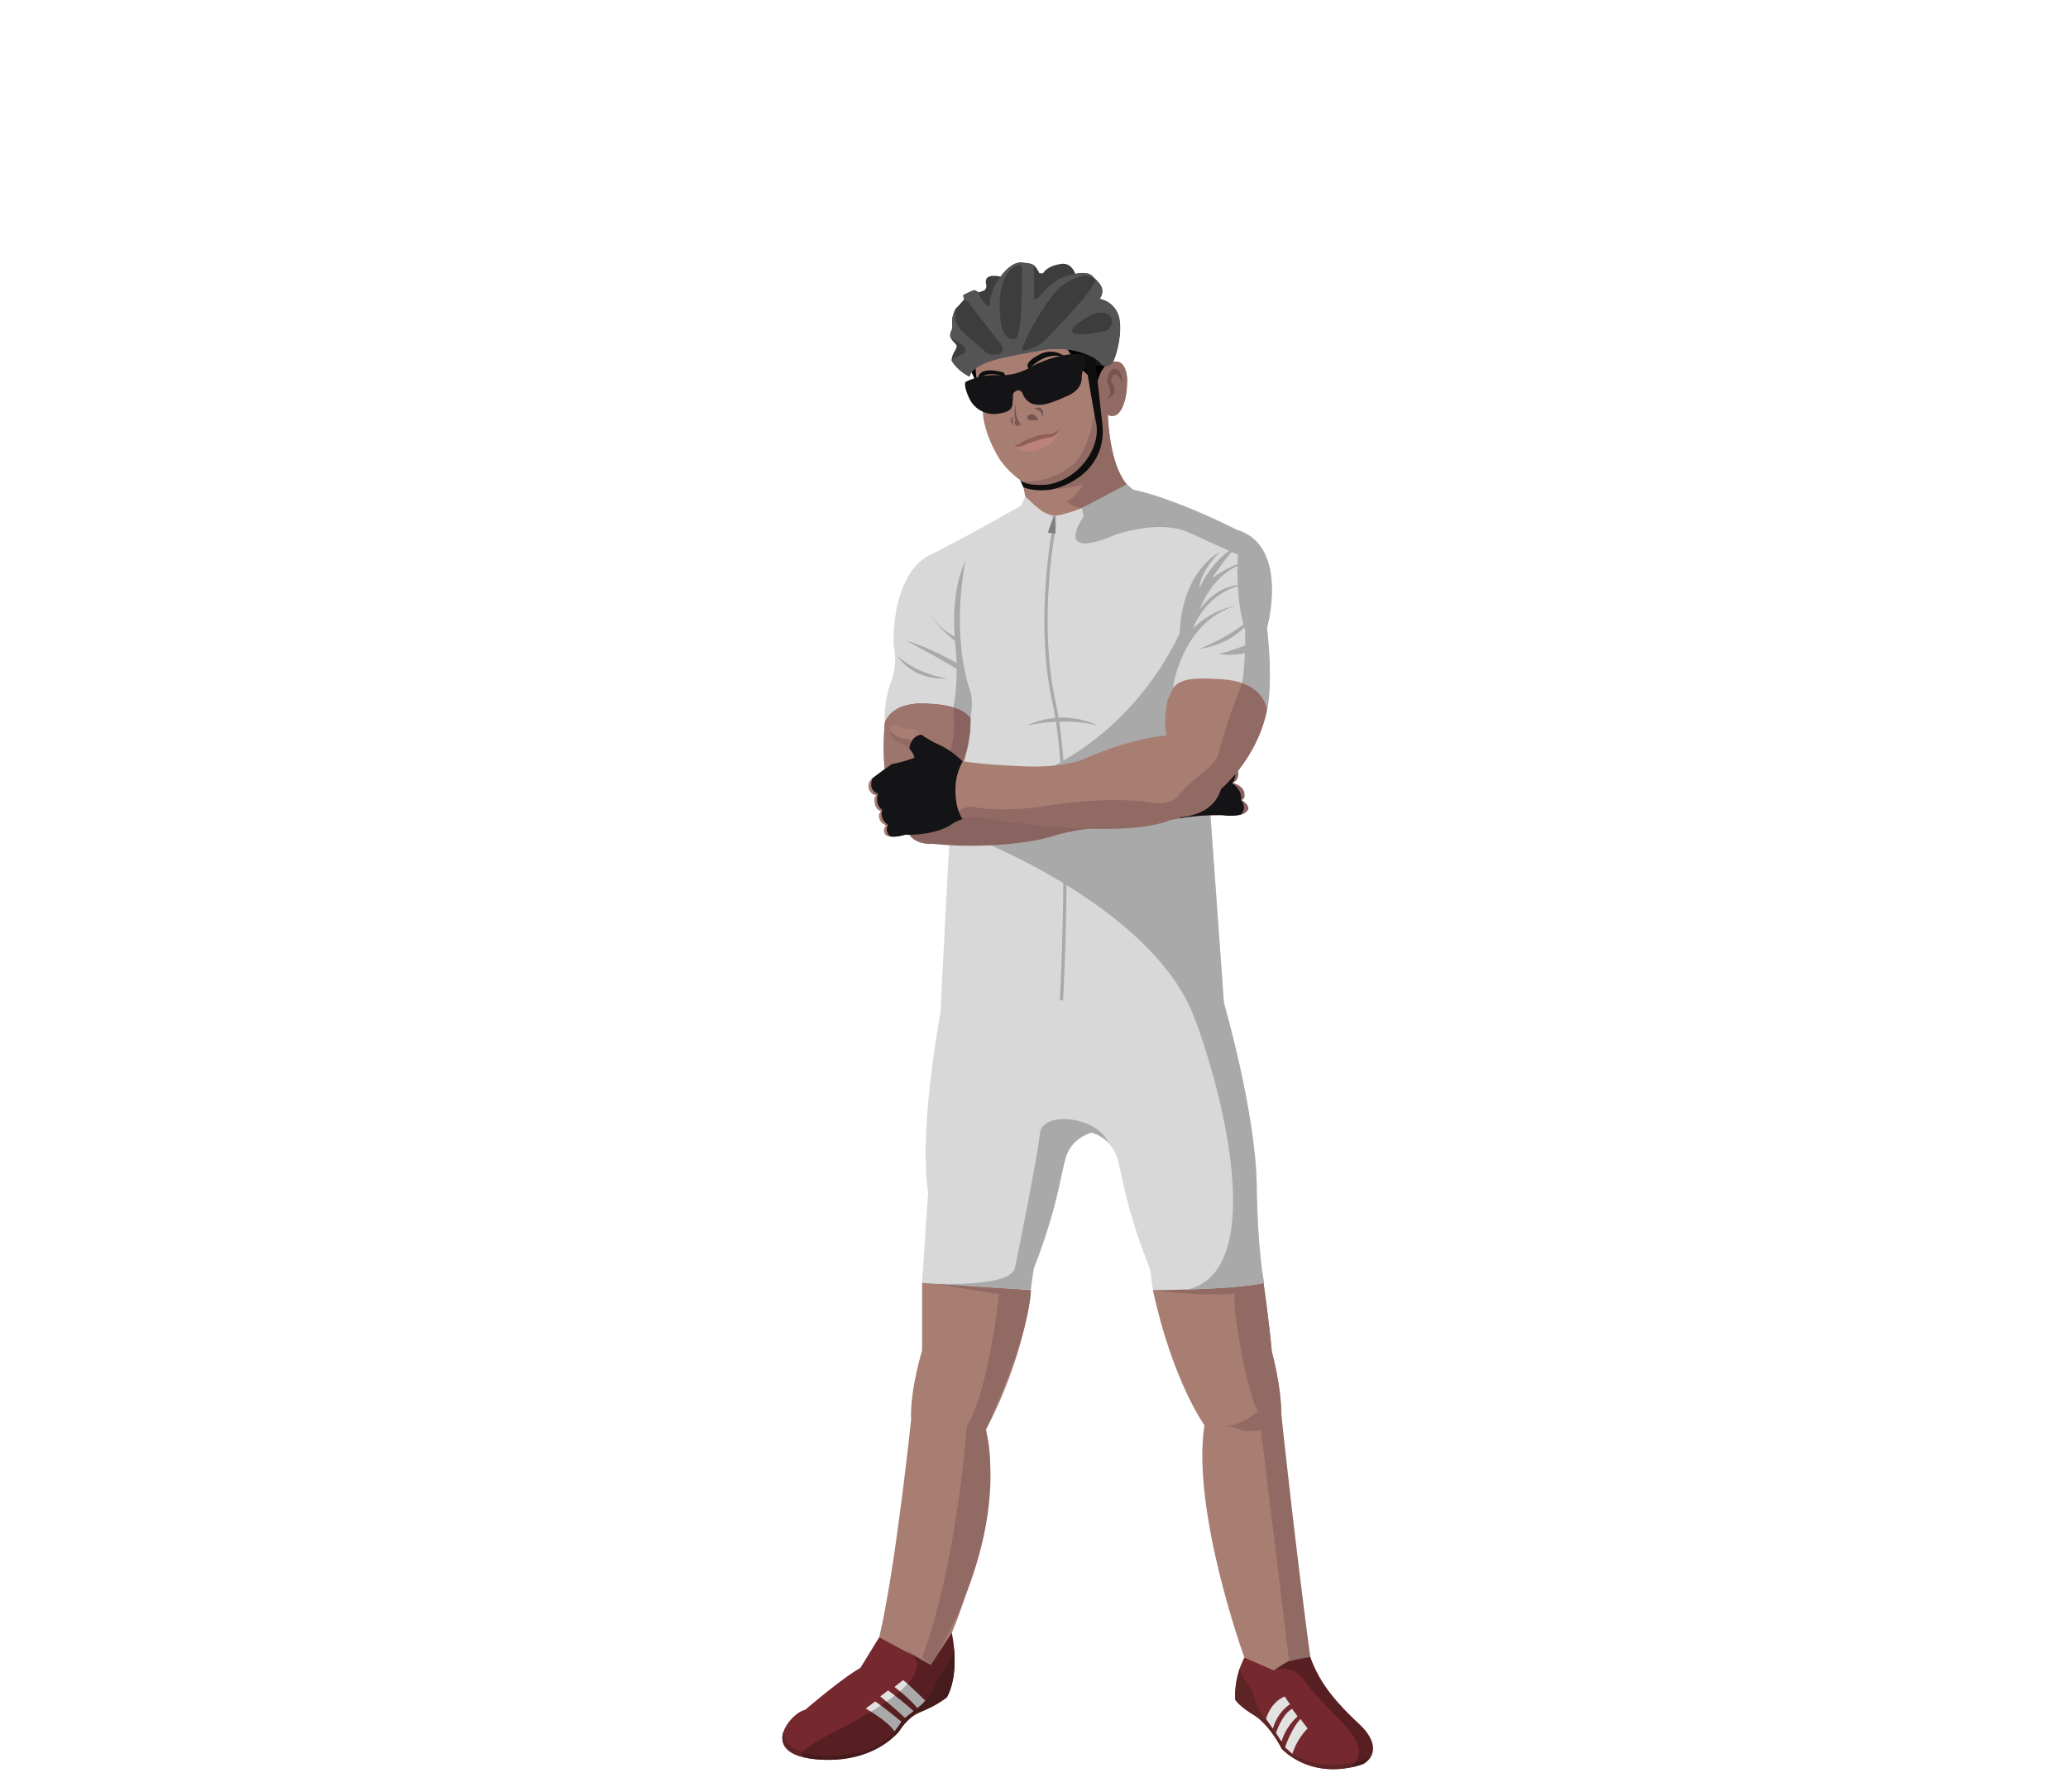 <svg id="Wielrenner" xmlns="http://www.w3.org/2000/svg" viewBox="0 0 641.94 556.2"><defs><style>.cls-1{fill:#75292e;}.cls-2{fill:#5d2425;}.cls-3{fill:#e2e2e1;}.cls-4{fill:#a87e73;}.cls-5{fill:#916a63;}.cls-6{fill:#d8d8d8;}.cls-7{opacity:0.25;}.cls-8{fill:#765551;}.cls-9{fill:#2c120d;}.cls-10{fill:#0e0e0e;}.cls-11{fill:none;stroke:#a9a9a9;stroke-miterlimit:10;}.cls-12{fill:#a9a9a9;}.cls-13{fill:#bc8279;}.cls-14{fill:#916054;}.cls-15{fill:#89635f;}.cls-16{fill:#9e756d;}.cls-17{fill:#141416;}.cls-18{fill:#3d3d3d;}.cls-19{fill:#555454;}.cls-20{fill:#7f7f80;}</style></defs><title>fietser</title><path class="cls-1" d="M386.28,514.45a26,26,0,0,0-2.86,13s.64,1.64,5.75,4.84,8.72,10.51,8.72,10.51,9,10.18,25.33,4.69c0,0,7.6-4.09-1.45-12.57s-13-14.06-15.92-23.21"/><path class="cls-2" d="M384.87,517.71s-.05,1.19,1.54,3.74,2.76,3,3.51,7.47a21.36,21.36,0,0,0,3,4.62s4.75,6.4,6,8.78,12.85,9,26.46,3a7.32,7.32,0,0,1-2.17,2.1s-14.13,5.92-25.33-4.69c0,0-3.87-7.78-8.72-10.51,0,0-4.47-2.59-5.75-4.84A28.56,28.56,0,0,1,384.87,517.71Z"/><path class="cls-3" d="M393,533.53s1.18-5.06,5.78-7l1.66,2.44s-3.69,2-5.32,7.53Z"/><path class="cls-3" d="M396.09,537.88s1.81-5.77,5-7.52l1.7,2.34a17.84,17.84,0,0,0-5,7.81Z"/><path class="cls-3" d="M398.92,542.31s1.88-5.73,4.77-8.78l2.22,2.93a19.76,19.76,0,0,0-4.73,7.88Z"/><path d="M304,121.8s-1.43-5.35-3.78-8.41S316,101.76,316,101.76L332.89,103l11.85,8.78-.62,4.56-3.7,6.71Z"/><path class="cls-4" d="M392.13,397.59s1.77,12,2.66,21.91c0,0,2.94,10.57,2.94,19.44,0,0,3.34,37.27,8.11,72.73l-10.39,6.8-9.17-4s-16.51-45.51-12.41-72.11c0,0-9.89-13.72-16-42Z"/><path class="cls-5" d="M392.13,397.59s1.77,12,2.66,21.91c0,0,2.94,10.57,2.94,19.44,0,0,4.24,39.89,9,75.36l-6.56,1.36h0l-8.74-71.71-4.83.28-6.27-2c3.62,1.19,10.14-4.13,10.14-4.13-3.15-5.29-8-31.29-7.21-36.58,0,0-9.83.93-25.44-1.09Z"/><path class="cls-4" d="M351.7,152s-5.8,19.78-22.85,20.12-10.23-15.34-10.23-15.34a58.32,58.32,0,0,0-1.35-7.33s-5.73-3.84-8.16-9c0,0-3.71-6.39-4-12.4s-7.67-22.76,5.63-23.78c0,0,8.44-7,15.73-7.29,0,0,4.35,15.73,14.19,21.61,0,0,1.66-7.42,6.52-6.27s2.81,19.69-3.32,16.37C343.9,128.77,344.41,147.82,351.7,152Z"/><path class="cls-5" d="M317.28,149.48s6.55,4.35,18.82.9a12.07,12.07,0,0,1-5.11,5.37,9.91,9.91,0,0,0,6.78,1.92s2.12,2.53,3.17,10.28c0,0,8.46-6.19,10.77-15.91,0,0-6.9-3.32-7.8-23.27,0,0,5.39,3.43,6-11,0,0,0-4.62-2.65-5.38s-5.24,1-6.52,6.27c0,0-.26,17.13-6.9,24.81A23.12,23.12,0,0,1,317.28,149.48Z"/><path class="cls-6" d="M390.1,367.8c-.33-22.67-10.18-56.56-10.18-56.56l-40.6-8.19L291.93,314.3s-6.83,36.33-3.83,55.83l-1.88,28.05c10,2.18,33.76,2.22,33.76,2.22.76-6,1-6.77,1-6.77,7.37-19,8.13-28.5,9.95-34.5s7.94-7.5,7.94-7.5a11.75,11.75,0,0,1,7.83,7.5c1.86,6,2.64,15.5,10.18,34.5,0,0,.23.81,1,6.77,0,0,24.3,0,34.54-2.22C392.4,398.18,390.41,388.92,390.1,367.8Z"/><path class="cls-1" d="M295.44,506.79s2.81,12.1-1.53,20a27.09,27.09,0,0,1-7.93,4.35,15,15,0,0,0-6.65,5.88s-7.67,10.74-26.08,9-7.67-14.58-3.32-15.34c0,0,11.76-10.06,17.13-13l5.88-9.55Z"/><path class="cls-7" d="M395.45,518.46a7.78,7.78,0,0,1,9.34,3c3.68,5.37,11.1,11.76,14.42,16.11s3.58,7.69,0,11c0,0,12.28-1.11,4.35-11.81,0,0-13.68-11.72-16.82-22.46C406.75,514.29,399.82,514.44,395.45,518.46Z"/><path class="cls-8" d="M343.64,123.78a3.54,3.54,0,0,0,0-4.86s.26-5.24,2.94-4.35c0,0,1.79.15,1.79,4.55,0,0-.57-2.77-2.37-2.89,0,0-.8-.5-1.09,2.3C344.92,118.54,348.12,122.12,343.64,123.78Z"/><path class="cls-3" d="M279.84,534.36s-5.63-4.66-8.18-6.29l-2.93,2.2s7.15,4,9.06,7.29Z"/><path class="cls-3" d="M283.61,531.05s-3.64-3.27-7.93-6.41l-2.43,1.85s5.56,4.61,8,7C281.24,533.53,282.14,532.47,283.61,531.05Z"/><path class="cls-3" d="M287.47,528.07s-5.52-5.47-7.12-6.62l-2.69,2.11s5.25,4.09,7.1,6.59Z"/><path class="cls-4" d="M286.23,398.18v21s-3.81,12.17-3.41,21.48c0,0-4.77,45.69-9.89,67.51l16,8.57,6.53-9.93s16.71-39.21,10.57-63.08c0,0,11.59-20.8,14-43.3Z"/><path class="cls-2" d="M296.16,511.66a14.06,14.06,0,0,1-3.15,6.59,14.72,14.72,0,0,0-3.26,6.39,27.28,27.28,0,0,1-5.5,6c-2.81,2-4,3-4.9,4.47a22,22,0,0,1-8,7.19c-4.8,2.68-27.2,5.86-28.17-4.75,0,0-3,7.22,10.08,8.44,0,0,15.86,2.11,25.67-8.44,0,0,2.75-4.31,5.61-5.64a50.36,50.36,0,0,0,9.38-5.1S297.07,522,296.16,511.66Z"/><path class="cls-7" d="M295.43,506.79s2.81,12.1-1.53,20a27.08,27.08,0,0,1-7.93,4.35,15,15,0,0,0-6.65,5.88s-7.67,10.74-26.08,9,30.36-14.95,31.52-29.54c0,0,0-1.53-3.69-4.5l7.84,4.75Z"/><path class="cls-9" d="M321,119.13s2.69-8.13,10-2.76C331,116.36,325.61,113.58,321,119.13Z"/><path class="cls-9" d="M313.08,121.86s-5.3-5.71-7.29,1.92C305.79,123.78,307.84,118.67,313.08,121.86Z"/><circle class="cls-9" cx="326" cy="116.83" r="1.28"/><circle class="cls-9" cx="310.08" cy="121.8" r="1.28"/><path class="cls-8" d="M320.76,126.93s2.26-.34,2.94,2.6C323.7,129.53,324.68,125.05,320.76,126.93Z"/><path class="cls-8" d="M322.29,130.37s-.9-2.92-3.32-1.3c0,0-.91,1.88,2.55,1.3Z"/><path class="cls-10" d="M331,111a7.39,7.39,0,0,0-8.69-.77c-5.2,2.73-2.81,4.3-2.81,4.3S324.42,108.53,331,111Z"/><path class="cls-10" d="M303.65,117.79s-.75-4.41,7.71-2.24c0,0,.58.19.77,1.58C312.12,117.13,307,114.48,303.65,117.79Z"/><path class="cls-8" d="M315.39,125.06s-1.89,6.49,1.79,6.77C317.18,131.83,314.62,130.18,315.39,125.06Z"/><path class="cls-6" d="M383.92,164.44A142.78,142.78,0,0,0,351.7,152a11.35,11.35,0,0,1-1.89-1.68h0c-13.14,8.09-19.26,9.09-19.26,9.09-5.33,2-8.1-1.52-12.3-5.33h0L316.91,157c-7.71,4.24-16.5,9.4-28.12,15.18-12.45,6.19-11.42,28.08-11.42,28.08a19.82,19.82,0,0,1-.85,11.59,32.79,32.79,0,0,0-1.88,12.62l18.58,10.4a115.21,115.21,0,0,1,1.45,27.53c-.43,6.08-2.73,51.92-2.73,51.92s64.2-.34,66.07-3.06,4.6-4.78,7.33-1.71a8.3,8.3,0,0,0,6.48,2.73l8.1-1-4.15-57.8-12-33.08s-1.53-9.21,13.3-9.55,16.2,9.55,16.2,9.55c2-9.72,0-25.4,0-25.4C399.61,167.17,383.92,164.44,383.92,164.44Z"/><path class="cls-11" d="M329.5,310.47s3.61-66-2.22-92,0-54.94,0-54.94V160"/><path class="cls-12" d="M383.92,164.44S363.29,154.13,351.7,152l-1.89-1.68s-2.7,1.39-13.95,7.33l.5,2.69s-8,11.3,4.58,7.57a37.56,37.56,0,0,0,5.26-1.94c5.94-1.87,15.74-4,23.07-.6,11.25,5.18,15,6.76,15,6.76s-1,13.42,2.22,23.31a107.72,107.72,0,0,1-.86,16.54,12.39,12.39,0,0,1,7.68,8.35s2-7.16,0-25.4C393.3,195,400.46,169.39,383.92,164.44Z"/><path class="cls-8" d="M314.54,132.13a4.21,4.21,0,0,1,.08-2.85S312.77,130.18,314.54,132.13Z"/><path class="cls-8" d="M315.17,130.48s-1,1.75,1.49,1.74Z"/><path class="cls-13" d="M328.85,132.94s-.46,5.38-7.66,7a8,8,0,0,1-6.62-1.58l3.37-.72,3.54-1.28,4-1.11,2.22-.68Z"/><path class="cls-14" d="M314.57,138.4a7.82,7.82,0,0,0,3-1.36,20.79,20.79,0,0,1,8.48-2.43,3.66,3.66,0,0,0,2.77-1.67,3.4,3.4,0,0,1-2.64,2.73,36.19,36.19,0,0,0-8.06,2.39A4.3,4.3,0,0,1,314.57,138.4Z"/><path class="cls-12" d="M367.89,192.54s-10.13,29-40.61,45.09l24.42,6.71,20.63-10.3L364,213.88Z"/><path class="cls-12" d="M368.67,400.2c7.82-.25,18-.79,23.73-2,0,0-2-9.26-2.3-30.39-.33-22.67-10.18-56.56-10.18-56.56l-4.15-57.8-.23-.64-15.91-2.29-21.23.31L314.55,256l-13.32,3.66s56.6,21.46,69.62,56.41C381,343.26,392.57,394.66,368.67,400.2Z"/><path class="cls-5" d="M291.23,398.51s9.62,1.82,18.88,3.12c0,0-3,29.46-10,41.05,0,0-2.84,41.76-13.87,71.77l2.68,2.27s24.7-37.34,17.1-73c0,0,13.3-28.3,14-43.3Z"/><path class="cls-15" d="M274.64,224.46s1.53-7.16,14.32-6c0,0,9,.17,12.28,4.26v.85s.51,7-3.58,16.71L349.48,243l34.8-3.77s.75,2.86-1.73,3.77c0,0,3.58.68,3.75,3.41,0,0,.34,1.7-1,1.88,0,0,2.22,1,2.22,2.73,0,0-.48,2.92-7.84,2a74.83,74.83,0,0,0-17,1.63,73.68,73.68,0,0,1-19,1.1l-4.78,1.34a68.48,68.48,0,0,0-12.44,2.5c-5.29,1.78-21.14,4-37,2.29,0,0-7.16.85-8.35-5.63s-6.52-17.53-6.52-17.53A89.91,89.91,0,0,1,274.64,224.46Z"/><path class="cls-16" d="M274.64,224.46s1.53-7.16,14.32-6c0,0,9,.17,12.28,4.26a42.64,42.64,0,0,1-3.58,17.56l-23.06-1.51A89.91,89.91,0,0,1,274.64,224.46Z"/><path class="cls-15" d="M295.89,219.59a37.37,37.37,0,0,1-1.65,16.25l4.6.46a37.53,37.53,0,0,0,2.39-13.55A8,8,0,0,0,295.89,219.59Z"/><path class="cls-4" d="M393.3,220.36s-.72-8.55-13.32-9.48-16.69-.07-17.88,8.45a26.4,26.4,0,0,0,0,9s-9.21.17-25.06,7c0,0-6.48,3.41-21.65,2.39,0,0-9.46-.34-16.54-1.45a25.83,25.83,0,0,0-8.52-5.71,31.13,31.13,0,0,1-5.29-3.41c-1.79-1.62-2.73-.17-6.39-1.88a1.31,1.31,0,0,0-2,.26c-.79,1.28-.62,3.83,4.32,5.71a5.88,5.88,0,0,1,2.56,2.78l.43,1.06a37.24,37.24,0,0,1-7.08,2s-4.6,3.32-6,4.43a2.9,2.9,0,0,0-1.28,2.73,2.55,2.55,0,0,0,2.47,2.47s-1,.51-.51,2.81,2,2,2,2-.94,1.19-.68,2.13a2.85,2.85,0,0,0,2.39,2.47,1.82,1.82,0,0,0-.73,2.3c.56,1.62,4.22,1.19,6.35.51,0,0,9,.51,14.66-3.32s12.53-1.45,17-.77,40.8,5.38,52.21-1.28c0,0,11.51.38,14.19-8.82C379.06,244.87,390.27,235.49,393.3,220.36Z"/><path class="cls-12" d="M378.46,171.43S366,177.62,366.16,198.9a35.31,35.31,0,0,0-3.64,18.24l1.46-3.26s2.73-21,19.78-25.91a25.76,25.76,0,0,0-13.47,7.16s3.92-11.42,15.86-13.64c0,0-7.31-.85-13.64,7.5,0,0,3.58-10.91,13.64-14.15,0,0-1.87-.88-9.89,4.6,0,0,6-9.36,9.89-11.5a31,31,0,0,0-13.81,14.57S372,178.42,378.46,171.43Z"/><path class="cls-12" d="M372.33,201.34a58.74,58.74,0,0,0,17-10.2A24,24,0,0,1,372.33,201.34Z"/><path class="cls-12" d="M378.29,203s9.89-2.56,13.47-5.46C391.76,197.52,391.59,204.53,378.29,203Z"/><path class="cls-12" d="M301.23,222.75a21,21,0,0,0-1.53-7.67c-1.7-4.6-7-25.91,0-41.09,0,0-4.76,22,1.54,40.75C301.24,214.74,302.26,217.64,301.23,222.75Z"/><path class="cls-12" d="M296.36,197.52s-4.51-1.7-8.26-7.84c0,0,2.25,4.48,8.37,9.23,0,0,1.4,11.91-.58,20.69a9.68,9.68,0,0,1,5.34,3.16v-4l-1.58-7.54-1.81-8-.45-5.46Z"/><path class="cls-12" d="M297.44,206s-9.84-5.56-16.15-7.12c0,0,7.73,3.86,16.56,9.25"/><path class="cls-17" d="M385.28,248.32s0-.05,0-.14h0c.09-.61.2-2.92-2.76-5.12l.09-.13-.09,0,.14-.06a4.56,4.56,0,0,0,.65-3.6l-10,1.08L368.85,249l-3.08,1.55.63,3.37a74.21,74.21,0,0,1,13.25-.93,13.79,13.79,0,0,0,5.57-.22C385.79,252.17,386.93,250.63,385.28,248.32Z"/><path class="cls-12" d="M294.24,210.59s-9.21-1.05-15.69-7.06C278.56,203.53,282.82,211.22,294.24,210.59Z"/><path class="cls-12" d="M318.62,225.25s11.37-2.9,22.31,0A25.93,25.93,0,0,0,318.62,225.25Z"/><path class="cls-5" d="M279.45,258.68c1.53-.38,2.69-.64,2.69-.64a23.39,23.39,0,0,0,11-3.2c6.14-5.11,8.55-4.48,8.55-4.48,9.07,1.92,21.49,0,21.49,0,19.56-3.25,31.33-1.79,35-1.15a10.76,10.76,0,0,0,6.9-1.41c3.07-4,8.18-7.93,10.23-9.59a10.64,10.64,0,0,0,2.94-4.17c2-8.64,7.32-22,7.32-22,7.19,2.57,7.68,8.35,7.68,8.35-3,15.13-14.24,24.51-14.24,24.51-2.69,9.21-14.19,8.82-14.19,8.82-11.41,6.66-47.69,2-52.21,1.28s-11.34-3.07-17,.77-14.66,3.32-14.66,3.32c-2.13.68-5.8,1.11-6.35-.51C276,259.45,277.92,259.06,279.45,258.68Z"/><path class="cls-5" d="M283.93,235.11a2.16,2.16,0,0,0,.51-3.41s-1.28-1.28-2.17-2.3c0,0-4.16.11-6-2.82,0,0-.88,2.87,4.66,4.7C280.94,231.27,283.54,232.77,283.93,235.11Z"/><path class="cls-5" d="M277.15,241.93s-1.67,0-2.82,2.43a10.27,10.27,0,0,1-2.26,2.43l-1.36-.45a17.14,17.14,0,0,0,2.22-2S275,241.67,277.15,241.93Z"/><path class="cls-5" d="M273.61,251.65s.92-1.09,2.32-2.43a5.8,5.8,0,0,1,3-1.53,4.73,4.73,0,0,0-3.39.83,30.94,30.94,0,0,0-2.92,2.89Z"/><path class="cls-5" d="M275.32,256.25a27.24,27.24,0,0,0,4.33-2.81s-2.31,0-5.05,2.61Z"/><path class="cls-17" d="M290.32,230.59A37.3,37.3,0,0,1,286,228c-.92.13-3.26.8-3.72,4.35h0a7.39,7.39,0,0,1,1.2,1.72l.43,1.06a37.24,37.24,0,0,1-7.08,2s-4.6,3.32-6,4.43c0,0-1.64,3.66,1.75,4.72,0,0-1.29,3.45,1.3,5a3.87,3.87,0,0,0,1.85,4.72,2.47,2.47,0,0,0,.89,3.65,12.26,12.26,0,0,0,4.27-.58s9,.51,14.66-3.32a12,12,0,0,1,3.31-1.55S296.77,252,296.6,246a17.85,17.85,0,0,1,2.24-9.66A25.83,25.83,0,0,0,290.32,230.59Z"/><path class="cls-17" d="M299.71,118.54A20.56,20.56,0,0,1,310,116.45a18.1,18.1,0,0,0,10.42-2.8s7.42-4,14.2-3.74,10.16,1.9,10.16,1.9l-2.4,1.71a10.05,10.05,0,0,0-5.86,1.2s-.7.3-.72,2.44-1.1,4.35-4.76,5.86-10.39,5.17-13.32-.18c0,0-.62-2.31-2.15-1.55s-1,1.12-1.19,3.14-.1,3.24-4.24,3.92a8.44,8.44,0,0,1-9.43-5.08C299,119.46,299.71,118.54,299.71,118.54Z"/><path class="cls-12" d="M344,354.52c-3.61-8.09-20.43-9.84-21.18-2.77s-6.5,35.68-7.75,41.68-22.76,5-22.76,5h0c11.24,1.17,27.65,1.82,27.65,1.82.76-6,1-6.77,1-6.77,7.37-19,8.13-28.5,9.95-34.5s7.94-7.5,7.94-7.5A12.37,12.37,0,0,1,344,354.52Z"/><path class="cls-18" d="M301,116.83a13.72,13.72,0,0,1-5.62-5,5.82,5.82,0,0,1,.88-2.67c.94-1.8,1-1.74-.12-2.93s-1.56-1.94-.75-3.69-.75-2.75,1.31-6.81a38.62,38.62,0,0,0,2.63-2.87,4.92,4.92,0,0,1-.31-1.25,22.11,22.11,0,0,1,3.44-1.56,2.59,2.59,0,0,1,1.21.69,11.51,11.51,0,0,0,2-.69,2,2,0,0,0,.5-1.56c-.19-.81-.45-2.05.81-2.62s3.38-.06,3.69,0c0,0,3.28-4.81,6.67-4.37s3.64.19,5.33,3.31h1.13s1.06-2.25,5.44-2.87c0,0,3.06-.87,4.56,3.06,0,0,3.75-1,5.38.75s4.44,3.63,2.19,7a7.73,7.73,0,0,1,6.06,5.88c1.06,5.06-.94,11.7-1.87,13.6,0,0-2.12,2.78-4,.34s-10.06-5.5-18-3.94S302.23,111.65,301,116.83Z"/><path class="cls-10" d="M336.54,109.66s2.23,14.16,3.73,21.69-5.25,17.31-14.75,19c0,0-6.24.87-8.86-1.31l1,2.16s2.82,1.4,7.84.85,18.33-6,16.67-20.7-2.42-21.46-2.42-21.46Z"/><path class="cls-19" d="M295.35,102.57a3,3,0,0,0-.36,2,14.81,14.81,0,0,0,2.94,2c1.08.5,2.75,2.5.83,3.34a19.22,19.22,0,0,0-3.42,2,13.72,13.72,0,0,0,5.63,5c1.25-5.18,14.56-6.63,22.5-8.2s16.13,1.5,18,3.94,4-.34,4-.34c.94-1.9,2.94-8.54,1.88-13.6a7.73,7.73,0,0,0-6.06-5.87c1.81-2.71.35-4.42-1.13-5.92h0C338.37,91.54,326.69,103,325,105a12.49,12.49,0,0,1-6.85,3.75c-2,.17.42-3.17.82-4.5s5.09-9.33,8.35-13.33a16.56,16.56,0,0,1,9.07-5.33c1.25-.33,3.34.82,3.34.82h0c-.21-.21-.41-.41-.59-.62-1.63-1.79-5.37-.75-5.37-.75l0,0A23.68,23.68,0,0,0,330,86c-3.17,1.17-6.08,4.58-7.08,5.75s-2.17,1.58-2,.42.05-6.42,0-8.42c0-.91,0-1.21.12-1.26-.79-.75-1.68-.75-3.82-1-2.69-.35-5.31,2.6-6.27,3.84a4.44,4.44,0,0,1-.4.53,15.79,15.79,0,0,0-3.25,7.92c.08,1-.42,1.83-1.56.5a18.46,18.46,0,0,1-2.16-3.54,2.59,2.59,0,0,0-1.21-.69A22.11,22.11,0,0,0,299,91.63a4.92,4.92,0,0,0,.31,1.25l-.09.11,1.32.72c1.54,2.08,8.17,10.75,9.56,12.33s1.61,3.33,0,3.84-3.89,0-4.28-.7-5.36-4.3-7.77-7.05a7.27,7.27,0,0,1-1.35-6.38C294.6,99.82,296.17,100.82,295.35,102.57Z"/><path class="cls-18" d="M310.44,97.06s-1.33-11.59,5.08-14.59c0,0,2.09-1.25,1.75,1.83s.58,21.17-2.67,21S310.51,101.05,310.44,97.06Z"/><path class="cls-18" d="M333.35,101.47s5.42-5.07,9.33-4.41,2.5,5.16.58,5.58S330.19,105.47,333.35,101.47Z"/><path class="cls-20" d="M327.31,160a32.85,32.85,0,0,0-2,5.31l2.29.34A38.31,38.31,0,0,0,327.31,160Z"/></svg>